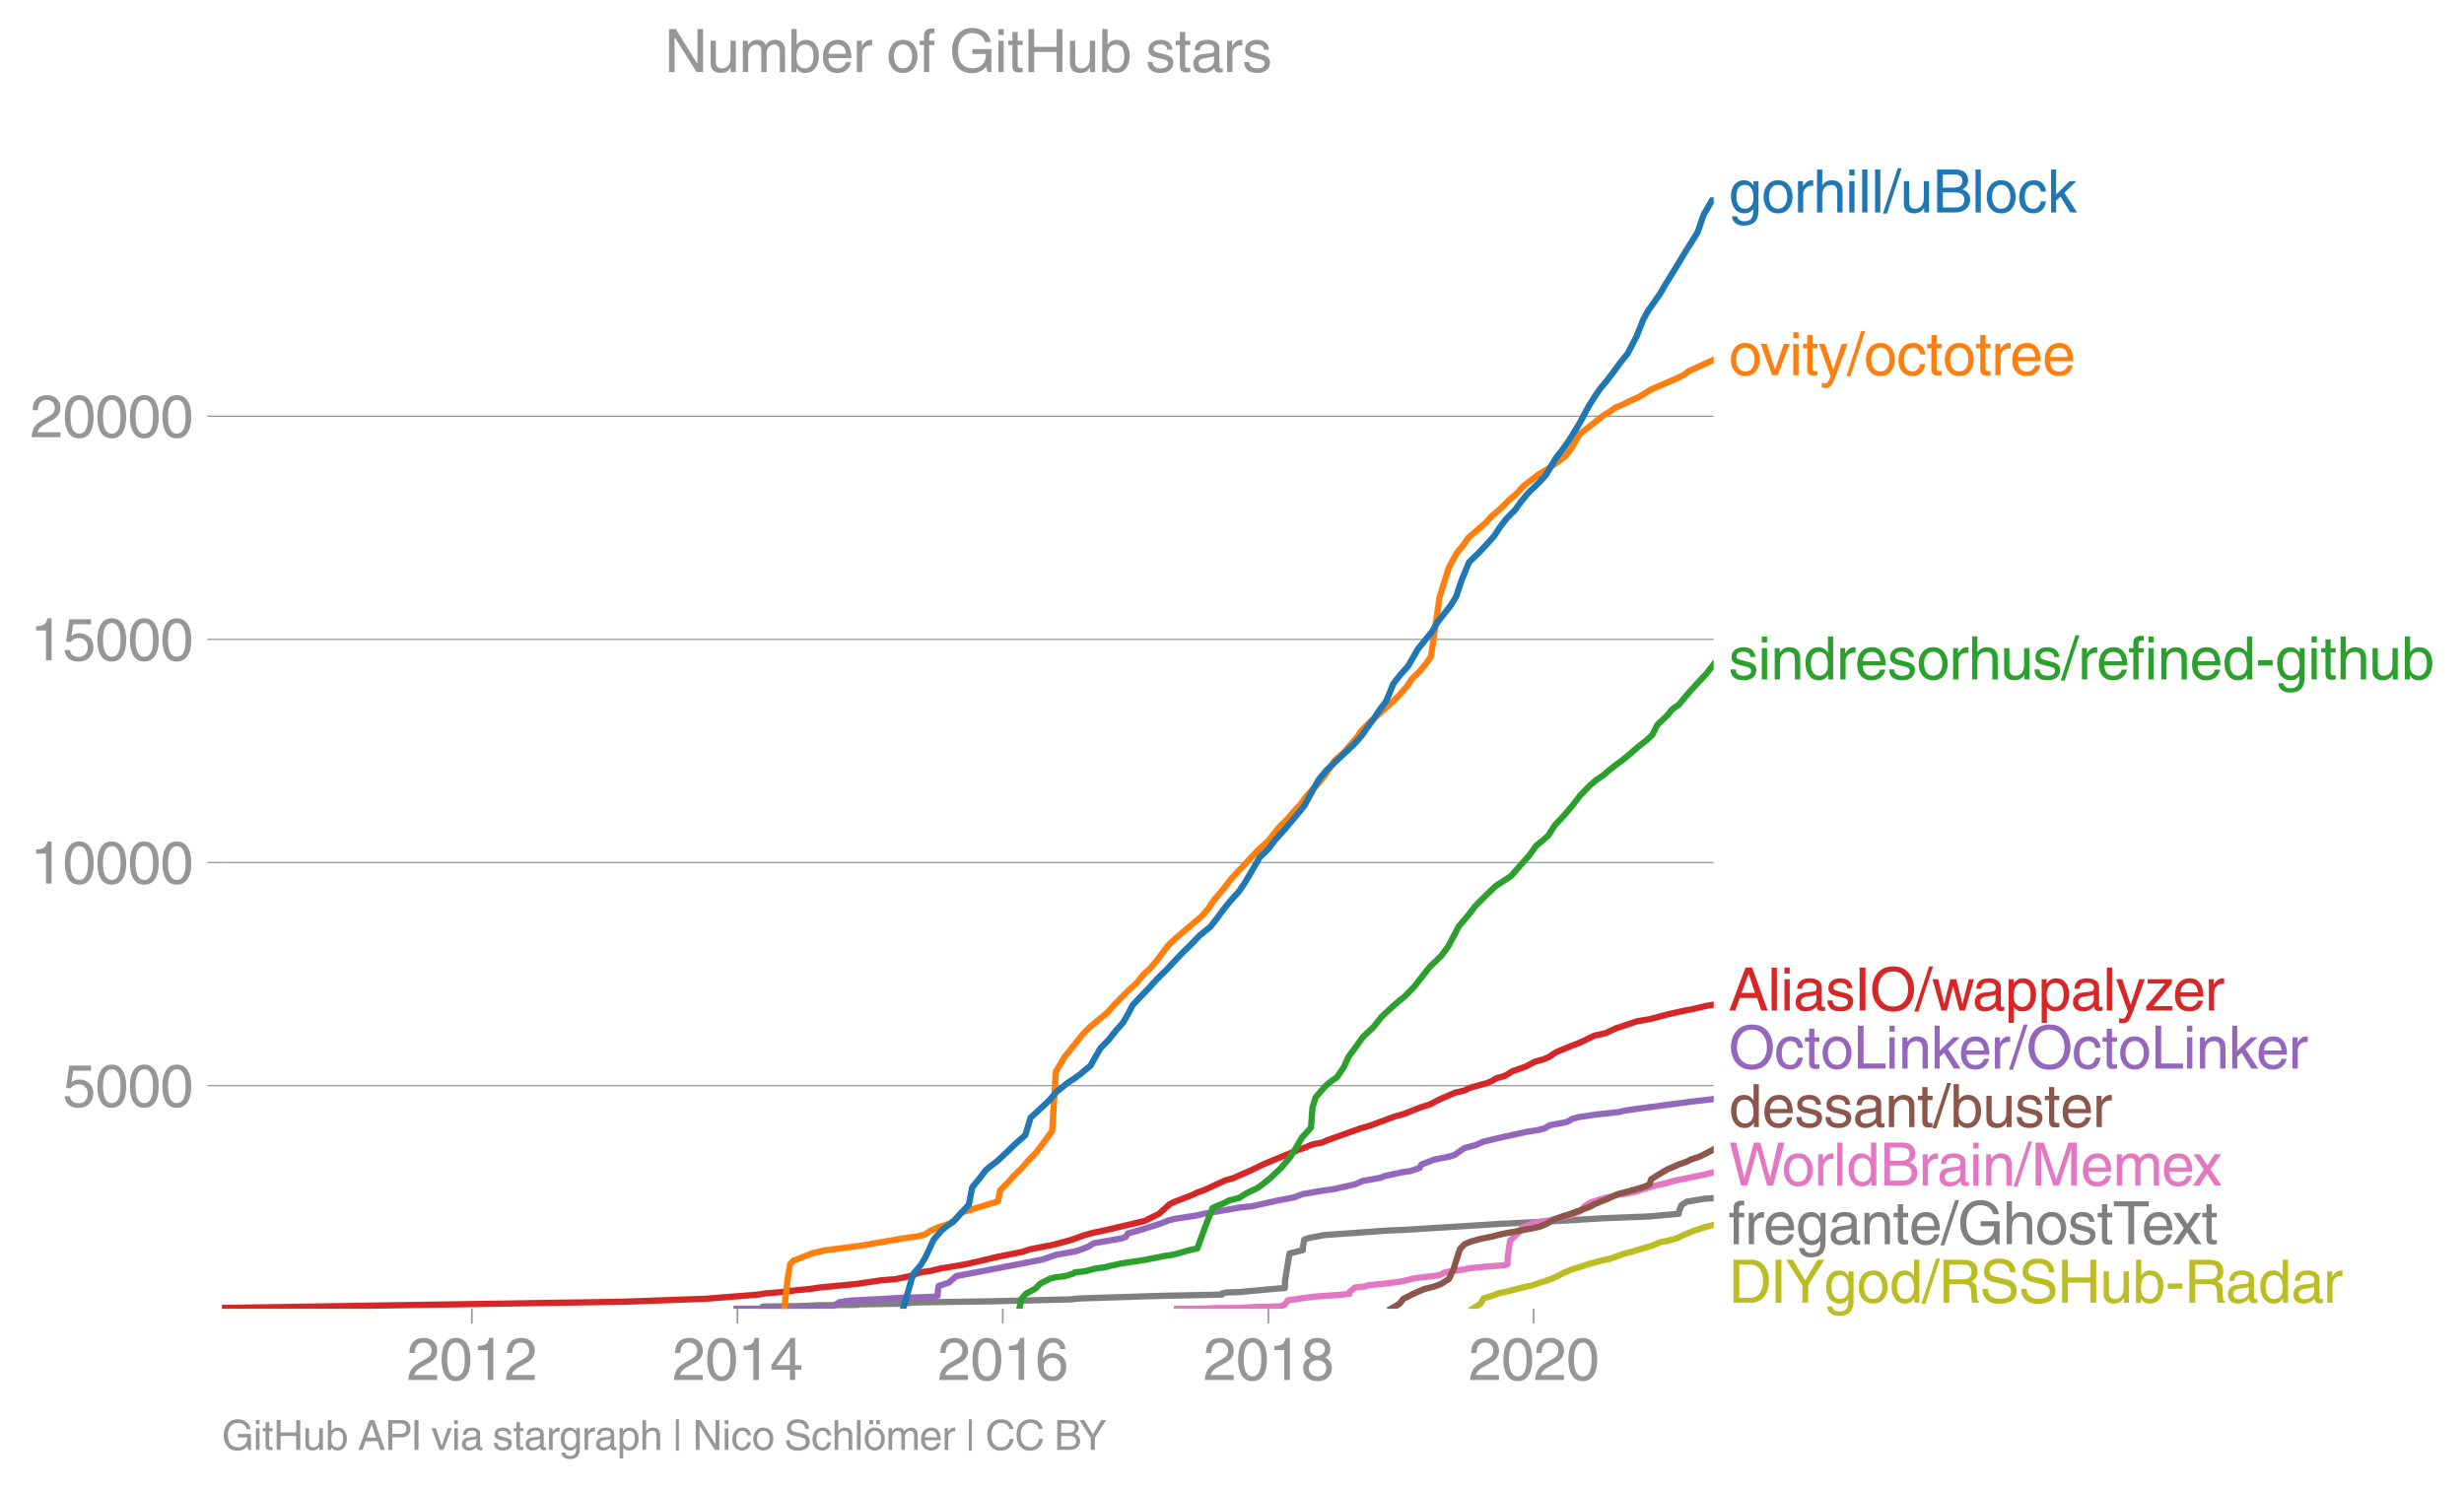 <svg height="475.309" viewBox="0 0 589.856 356.482" width="786.474" xmlns="http://www.w3.org/2000/svg" xmlns:xlink="http://www.w3.org/1999/xlink"><defs><style>*{stroke-linecap:butt;stroke-linejoin:round}</style></defs><g id="figure_1"><path d="M0 356.482h589.856V0H0z" style="fill:none" id="patch_1"/><g id="axes_1"><path d="M53.127 313.361h357.12V47.25H53.127z" style="fill:none" id="patch_2"/><path clip-path="url(#pdaf6fcb502)" d="m352.485 313.361 1.968-1.25.698-1.26 2.078-.62 1.714-.63 1.593-.31 1.231-.321 2.342-.63 1.492-.31 1.31-.31 1.763-.631 1.99-.63 1.574-.63 2.48-1.251 1.483-.63 2.09-.631 1.898-.62 2.269-.63 1.154-.31 1.64-.32 1.814-.631 1.615-.62 2.476-.63 2-.63 2.191-.631 1.481-.62.796-.31 1.816-.32 2.168-.63 1.237-.631 1.532-.63 1.56-.631 1.925-.63 2.373-.631" style="fill:none;stroke:#bcbd22;stroke-linecap:square;stroke-width:1.5" id="line2d_1"/><g id="matplotlib.axis_1"><g id="xtick_1"><g id="line2d_2"><defs><path d="M0 0v3.5" id="md9dac90db2" style="stroke:#969696;stroke-width:.4"/></defs><use style="fill:#969696;stroke:#969696;stroke-width:.4" x="112.958" xlink:href="#md9dac90db2" y="313.361"/></g><g style="fill:#969696" transform="matrix(.14 0 0 -.14 97.388 330.41)" id="text_1"><defs><path d="M281 2888q0 793 409 1202 410 410 1148 410 618 0 1012-375t394-969q0-462-227-780-226-317-667-557l-775-425q-684-375-775-863h2444V0H166q25 634 275 1056t781 728l806 469q322 185 469 383t147 545q0 344-241 578-240 235-650 235-453 0-678-299-225-298-231-807H281z" id="HelveticaWorld-Regular-32" transform="scale(.016)"/><path d="M2719 2188q0 903-239 1354-239 452-702 452-453 0-697-452-243-451-243-1354 0-875 240-1340 241-464 700-464 463 0 702 448 239 449 239 1356zm603 0q0-1107-400-1709-400-601-1144-601-772 0-1156 623-384 624-384 1687 0 1090 393 1701 394 611 1147 611 744 0 1144-608t400-1704z" id="HelveticaWorld-Regular-30" transform="scale(.016)"/><path d="M2297 0h-600v3194H647v447q550 18 818 176 269 158 391 683h441V0z" id="HelveticaWorld-Regular-31" transform="scale(.016)"/></defs><use xlink:href="#HelveticaWorld-Regular-32"/><use x="55.615" xlink:href="#HelveticaWorld-Regular-30"/><use x="111.23" xlink:href="#HelveticaWorld-Regular-31"/><use x="166.846" xlink:href="#HelveticaWorld-Regular-32"/></g></g><g id="xtick_2"><use style="fill:#969696;stroke:#969696;stroke-width:.4" x="176.546" xlink:href="#md9dac90db2" y="313.361" id="line2d_3"/><g style="fill:#969696" transform="matrix(.14 0 0 -.14 160.975 330.41)" id="text_2"><defs><path d="M678 1581h1447v2041h-12L678 1581zm2010-487V0h-563v1094H159v550l2063 2856h466V1581h659v-487h-659z" id="HelveticaWorld-Regular-34" transform="scale(.016)"/></defs><use xlink:href="#HelveticaWorld-Regular-32"/><use x="55.615" xlink:href="#HelveticaWorld-Regular-30"/><use x="111.23" xlink:href="#HelveticaWorld-Regular-31"/><use x="166.846" xlink:href="#HelveticaWorld-Regular-34"/></g></g><g id="xtick_3"><use style="fill:#969696;stroke:#969696;stroke-width:.4" x="240.047" xlink:href="#md9dac90db2" y="313.361" id="line2d_4"/><g style="fill:#969696" transform="matrix(.14 0 0 -.14 224.476 330.41)" id="text_3"><defs><path d="M903 1381q0-440 262-719 263-278 685-278 403 0 642 284 239 285 239 748 0 403-236 675t-670 272q-422 0-672-266t-250-716zm1766 1922q-63 344-255 517-192 174-520 174-519 0-791-507-272-506-278-1159l13-12q359 553 1068 553 566 0 988-375t422-1053q0-672-400-1118-400-445-1078-445-782 0-1188 556-406 557-406 1660 0 1062 415 1734 416 672 1247 672 538 0 910-321 372-320 403-876h-550z" id="HelveticaWorld-Regular-36" transform="scale(.016)"/></defs><use xlink:href="#HelveticaWorld-Regular-32"/><use x="55.615" xlink:href="#HelveticaWorld-Regular-30"/><use x="111.23" xlink:href="#HelveticaWorld-Regular-31"/><use x="166.846" xlink:href="#HelveticaWorld-Regular-36"/></g></g><g id="xtick_4"><use style="fill:#969696;stroke:#969696;stroke-width:.4" x="303.634" xlink:href="#md9dac90db2" y="313.361" id="line2d_5"/><g style="fill:#969696" transform="matrix(.14 0 0 -.14 288.064 330.41)" id="text_4"><defs><path d="M1766 2597q347 0 573 198 227 199 227 527 0 294-218 483-217 189-620 189-359 0-555-199-195-198-195-504 0-328 244-511t544-183zm6-484q-434 0-681-241t-247-591q0-403 250-650t712-247q410 0 655 247t245 657q0 350-245 587-245 238-689 238zm1378 1228q0-678-578-947 397-178 567-471 170-292 170-623 0-641-413-1032-412-390-1112-390-612 0-1076 336T244 1306q0 763 762 1082-609 243-609 875 0 531 361 884t1001 353q641 0 1016-333t375-826z" id="HelveticaWorld-Regular-38" transform="scale(.016)"/></defs><use xlink:href="#HelveticaWorld-Regular-32"/><use x="55.615" xlink:href="#HelveticaWorld-Regular-30"/><use x="111.23" xlink:href="#HelveticaWorld-Regular-31"/><use x="166.846" xlink:href="#HelveticaWorld-Regular-38"/></g></g><g id="xtick_5"><use style="fill:#969696;stroke:#969696;stroke-width:.4" x="367.135" xlink:href="#md9dac90db2" y="313.361" id="line2d_6"/><g style="fill:#969696" transform="matrix(.14 0 0 -.14 351.564 330.41)" id="text_5"><use xlink:href="#HelveticaWorld-Regular-32"/><use x="55.615" xlink:href="#HelveticaWorld-Regular-30"/><use x="111.23" xlink:href="#HelveticaWorld-Regular-32"/><use x="166.846" xlink:href="#HelveticaWorld-Regular-30"/></g></g></g><g id="matplotlib.axis_2"><g id="ytick_1"><path clip-path="url(#pdaf6fcb502)" d="M53.127 259.944h357.12" style="fill:none;stroke:#969696;stroke-linecap:square;stroke-width:.3" id="line2d_7"/><g id="line2d_8"><defs><path d="M0 0h-3.5" id="m0fc0f0a4f9" style="stroke:#969696;stroke-width:.3"/></defs><use style="fill:#969696;stroke:#969696;stroke-width:.3" x="53.127" xlink:href="#m0fc0f0a4f9" y="259.944"/></g><g style="fill:#969696" transform="matrix(.14 0 0 -.14 14.985 264.97)" id="text_6"><defs><path d="M941 2619q372 281 872 281 606 0 1042-403t436-1038q0-690-421-1139-420-448-1179-448-660 0-1041 323-381 324-444 918h582q43-363 284-555t669-192q415 0 681 287 266 288 266 735 0 456-279 731-278 275-718 275-500 0-835-428l-484 25 337 2406h2332v-544H1131L941 2619z" id="HelveticaWorld-Regular-35" transform="scale(.016)"/></defs><use xlink:href="#HelveticaWorld-Regular-35"/><use x="55.615" xlink:href="#HelveticaWorld-Regular-30"/><use x="111.23" xlink:href="#HelveticaWorld-Regular-30"/><use x="166.846" xlink:href="#HelveticaWorld-Regular-30"/></g></g><g id="ytick_2"><path clip-path="url(#pdaf6fcb502)" d="M53.127 206.517h357.12" style="fill:none;stroke:#969696;stroke-linecap:square;stroke-width:.3" id="line2d_9"/><use style="fill:#969696;stroke:#969696;stroke-width:.3" x="53.127" xlink:href="#m0fc0f0a4f9" y="206.517" id="line2d_10"/><g style="fill:#969696" transform="matrix(.14 0 0 -.14 7.2 211.542)" id="text_7"><use xlink:href="#HelveticaWorld-Regular-31"/><use x="55.615" xlink:href="#HelveticaWorld-Regular-30"/><use x="111.23" xlink:href="#HelveticaWorld-Regular-30"/><use x="166.846" xlink:href="#HelveticaWorld-Regular-30"/><use x="222.461" xlink:href="#HelveticaWorld-Regular-30"/></g></g><g id="ytick_3"><path clip-path="url(#pdaf6fcb502)" d="M53.127 153.09h357.12" style="fill:none;stroke:#969696;stroke-linecap:square;stroke-width:.3" id="line2d_11"/><use style="fill:#969696;stroke:#969696;stroke-width:.3" x="53.127" xlink:href="#m0fc0f0a4f9" y="153.089" id="line2d_12"/><g style="fill:#969696" transform="matrix(.14 0 0 -.14 7.2 158.114)" id="text_8"><use xlink:href="#HelveticaWorld-Regular-31"/><use x="55.615" xlink:href="#HelveticaWorld-Regular-35"/><use x="111.23" xlink:href="#HelveticaWorld-Regular-30"/><use x="166.846" xlink:href="#HelveticaWorld-Regular-30"/><use x="222.461" xlink:href="#HelveticaWorld-Regular-30"/></g></g><g id="ytick_4"><path clip-path="url(#pdaf6fcb502)" d="M53.127 99.662h357.12" style="fill:none;stroke:#969696;stroke-linecap:square;stroke-width:.3" id="line2d_13"/><use style="fill:#969696;stroke:#969696;stroke-width:.3" x="53.127" xlink:href="#m0fc0f0a4f9" y="99.662" id="line2d_14"/><g style="fill:#969696" transform="matrix(.14 0 0 -.14 7.2 104.687)" id="text_9"><use xlink:href="#HelveticaWorld-Regular-32"/><use x="55.615" xlink:href="#HelveticaWorld-Regular-30"/><use x="111.23" xlink:href="#HelveticaWorld-Regular-30"/><use x="166.846" xlink:href="#HelveticaWorld-Regular-30"/><use x="222.461" xlink:href="#HelveticaWorld-Regular-30"/></g></g></g><path clip-path="url(#pdaf6fcb502)" d="m182.206 313.361.372-.502.39-.053 7.054-.075 3.426-.086 2.19-.128 9.59-.075.621-.15 5.597-.085 4.825-.074 1.637-.203 1.931-.107 17.763-.257 18.682-.46 1.933-.213 15.969-.513 4.22-.128 14.118-.289.107-.31 1.039-.203 3.486-.106.681-.107 8.09-.727 1.658-.107.025-1.656 1.08-6.625 3.196-.823.035-.823.297-1.656 1.032-.406 3.957-.726 7.59-.524 5.45-.406 2.283-.15 4.013-.16 23.04-1.443 6.609-.32 9.67-.513 7.674-.47 11.394-.46 6.944-.63.008-.417.647-1.656 1.28-.823 4.41-.726 1.967-.107h0" style="fill:none;stroke:#7f7f7f;stroke-linecap:square;stroke-width:1.5" id="line2d_15"/><path clip-path="url(#pdaf6fcb502)" d="m281.782 313.361 2.765-.01.356-.011 3.191-.01.52-.022 1.862-.064.003-.032.08-.01.003-.012 4.222-.01 1.774-.032.869-.032 2.155-.129 1.542-.064 1.778-.032 1.208-.032 1.576-.064 1.198-.064.066-.128.626-.257.714-1.026 2.07-.245 1.347-.257 1.961-.256 1.222-.128 1.727-.129 2.094-.128 1.513-.128 1.593-.128 1.256-.129.04-.512 1.245-1.016 2.565-.256.491-.257 2.502-.256 2.549-.256 1.738-.246 1.72-.257 1.926-.513 1.366-.256 2.285-.256 2.207-.257 1.203-.256.853-.503 1.192-.256 1.838-.256 1.822-.257 1.147-.256 2.47-.257 1.195-.128 1.96-.128 1.274-.118 1.614-.128.616-.257.008-.512.014-1.026.589-4.093 2.192-2.04.618-1.016 2.6-1.026 2.345-.502 1.76-.256 1.034-.257 1.981-.513 2.24-.513 2.253-1.025.744-1.026 1.69-1.015 1.644-.513 1.659-.513 2.214-.502 1.078-.257 1.868-.256 2.327-.513 1.5-.513 1.672-.502 1.948-.513 2.135-.513 1.774-.513 2.51-.513 2.483-.513 2.522-.513 1.894-.513" style="fill:none;stroke:#e377c2;stroke-linecap:square;stroke-width:1.5" id="line2d_16"/><g style="fill:#1f77b4" transform="matrix(.14 0 0 -.14 413.818 50.866)" id="text_10"><defs><path d="M831 1684q0-615 244-954t659-339q404 0 660 293 256 294 256 832 0 706-224 1064-223 358-679 358-459 0-688-305-228-305-228-949zM3188 191q0-807-388-1203-387-397-1169-397-562 0-895 259T353-409h563q43-244 226-388t530-144q472 0 712 254 241 253 241 821v238h-12Q2297-97 1722-97q-716 0-1094 528T250 1772q0 744 381 1208 382 464 1013 464 634 0 1000-569h12v472h532V191z" id="HelveticaWorld-Regular-67" transform="scale(.016)"/><path d="M813 1678q0-559 253-920t718-361q482 0 732 378t250 903q0 531-250 901-250 371-732 371-446 0-709-349-262-348-262-923zm-575 0q0 747 415 1256 416 510 1131 510 732 0 1144-516 413-515 413-1250 0-737-410-1256Q2522-97 1784-97q-709 0-1128 503-418 503-418 1272z" id="HelveticaWorld-Regular-6f" transform="scale(.016)"/><path d="M984 0H422v3347h531v-556h13q365 653 940 653 91 0 147-19v-584h-209q-378 0-619-257-241-256-241-637V0z" id="HelveticaWorld-Regular-72" transform="scale(.016)"/><path d="M3150 0h-566v2188q0 403-156 576-156 174-509 174-435 0-685-282-250-281-250-831V0H422v4594h562V2900h13q384 544 981 544 550 0 861-288 311-287 311-878V0z" id="HelveticaWorld-Regular-68" transform="scale(.016)"/><path d="M422 3956v638h562v-638H422zM984 0H422v3347h562V0z" id="HelveticaWorld-Regular-69" transform="scale(.016)"/><path d="M984 0H422v4594h562V0z" id="HelveticaWorld-Regular-6c" transform="scale(.016)"/><path d="M319-122h-428l1575 4838h422L319-122z" id="HelveticaWorld-Regular-2f" transform="scale(.016)"/><path d="M391 3347h562V1125q0-369 167-552 168-182 480-182 434 0 678 307 244 308 244 805v1844h562V0h-531v488l-12 12Q2222-97 1478-97q-481 0-784 262-303 263-303 776v2406z" id="HelveticaWorld-Regular-75" transform="scale(.016)"/><path d="M519 4594h2015q594 0 947-322t353-834q0-310-155-565-154-254-460-395 428-162 629-431 202-269 202-691 0-593-428-975Q3194 0 2491 0H519v4594zm612-4063h1325q488 0 731 226 244 227 244 612 0 390-272 582-271 193-803 193H1131V531zm0 2119h1128q494 0 724 179 230 180 230 562 0 328-218 500-217 172-729 172H1131V2650z" id="HelveticaWorld-Regular-42" transform="scale(.016)"/><path d="M2534 2222q-121 716-793 716-416 0-669-333t-253-927q0-647 234-967 235-320 681-320 300 0 519 220t281 573h544q-84-621-439-951T1722-97q-659 0-1081 451-422 452-422 1227 0 850 422 1356 422 507 1184 507 556 0 886-333t367-889h-544z" id="HelveticaWorld-Regular-63" transform="scale(.016)"/><path d="M3200 0h-722L1434 1691l-468-422V0H422v4594h544V1931l1440 1416h716L1844 2100 3200 0z" id="HelveticaWorld-Regular-6b" transform="scale(.016)"/></defs><use xlink:href="#HelveticaWorld-Regular-67"/><use x="55.908" xlink:href="#HelveticaWorld-Regular-6f"/><use x="111.816" xlink:href="#HelveticaWorld-Regular-72"/><use x="144.385" xlink:href="#HelveticaWorld-Regular-68"/><use x="199.561" xlink:href="#HelveticaWorld-Regular-69"/><use x="221.582" xlink:href="#HelveticaWorld-Regular-6c"/><use x="243.604" xlink:href="#HelveticaWorld-Regular-6c"/><use x="265.625" xlink:href="#HelveticaWorld-Regular-2f"/><use x="293.408" xlink:href="#HelveticaWorld-Regular-75"/><use x="348.193" xlink:href="#HelveticaWorld-Regular-42"/><use x="415.381" xlink:href="#HelveticaWorld-Regular-6c"/><use x="437.402" xlink:href="#HelveticaWorld-Regular-6f"/><use x="493.311" xlink:href="#HelveticaWorld-Regular-63"/><use x="544.58" xlink:href="#HelveticaWorld-Regular-6b"/></g><g style="fill:#ff7f0e" transform="matrix(.14 0 0 -.14 413.818 89.827)" id="text_11"><defs><path d="M2522 3347h616L1863 0h-604L38 3347h653l872-2725h12l947 2725z" id="HelveticaWorld-Regular-76" transform="scale(.016)"/><path d="M1100 2881V703q0-128 70-195 71-67 252-67h216V0q-307-44-422-44-353 0-516 169-162 169-162 547v2209H84v466h454v934h562v-934h538v-466h-538z" id="HelveticaWorld-Regular-74" transform="scale(.016)"/><path d="M2497 3347h612L1913 63q-32-88-63-166-272-725-469-995-197-271-637-271-231 0-378 50v513q159-57 350-57 206 0 301 130 96 130 283 636L56 3347h635l897-2725h12l897 2725z" id="HelveticaWorld-Regular-79" transform="scale(.016)"/><path d="M2719 1941q-44 543-288 770-243 227-647 227-409 0-661-288-251-287-267-709h1863zm537-891q-93-519-509-859-366-288-963-294-703 6-1116 461-412 455-412 1223 0 882 425 1372 425 491 1182 491 678 0 1059-507 381-506 381-1446H856q0-525 244-813 244-287 731-287 344 0 591 207 247 208 272 452h562z" id="HelveticaWorld-Regular-65" transform="scale(.016)"/></defs><use xlink:href="#HelveticaWorld-Regular-6f"/><use x="54.158" xlink:href="#HelveticaWorld-Regular-76"/><use x="103.768" xlink:href="#HelveticaWorld-Regular-69"/><use x="125.789" xlink:href="#HelveticaWorld-Regular-74"/><use x="153.475" xlink:href="#HelveticaWorld-Regular-79"/><use x="203.084" xlink:href="#HelveticaWorld-Regular-2f"/><use x="230.867" xlink:href="#HelveticaWorld-Regular-6f"/><use x="286.775" xlink:href="#HelveticaWorld-Regular-63"/><use x="338.045" xlink:href="#HelveticaWorld-Regular-74"/><use x="365.73" xlink:href="#HelveticaWorld-Regular-6f"/><use x="421.639" xlink:href="#HelveticaWorld-Regular-74"/><use x="449.324" xlink:href="#HelveticaWorld-Regular-72"/><use x="480.893" xlink:href="#HelveticaWorld-Regular-65"/><use x="536.313" xlink:href="#HelveticaWorld-Regular-65"/></g><g style="fill:#2ca02c" transform="matrix(.14 0 0 -.14 413.818 162.669)" id="text_12"><defs><path d="M2309 2394q-12 300-214 431-201 131-579 131-275 0-471-122-195-121-195-350 0-181 115-267 116-86 501-183l556-140q506-128 723-327 218-198 218-554 0-494-361-802T1638-97Q934-97 573 195q-360 293-367 880h544q13-347 230-516 217-168 651-168 353 0 561 140 208 141 208 391 0 178-135 284-134 107-531 197l-653 160q-397 100-586 298t-189 514q0 494 353 781 354 288 922 288 607 0 930-296 323-295 342-754h-544z" id="HelveticaWorld-Regular-73" transform="scale(.016)"/><path d="M3150 0h-566v2059q0 475-166 677-165 202-549 202-378 0-632-288-253-287-253-825V0H422v3347h531v-472h13q397 569 1012 569 569 0 870-302 302-301 302-864V0z" id="HelveticaWorld-Regular-6e" transform="scale(.016)"/><path d="M838 1684q0-621 246-957 247-336 657-336 390 0 652 287 263 288 263 838 0 706-224 1064-223 358-679 358-434 0-675-285-240-284-240-969zM3225 0h-531v459h-13Q2363-97 1716-97q-697 0-1079 531-381 532-381 1338 0 744 378 1208 379 464 1016 464 628 0 1000-569l13 38v1681h562V0z" id="HelveticaWorld-Regular-64" transform="scale(.016)"/><path d="M1100 2881V0H538v2881H78v466h460v575q0 378 229 557 230 180 642 180 141 0 254-12v-506q-100 12-229 12-187 0-261-92-73-92-73-298v-416h563v-466h-563z" id="HelveticaWorld-Regular-66" transform="scale(.016)"/><path d="M1850 1484H281v575h1569v-575z" id="HelveticaWorld-Regular-2d" transform="scale(.016)"/><path d="M2778 1684q0 672-238 963-237 291-677 291-447-7-676-349-228-342-228-989 0-659 275-934t641-275q416 0 659 342 244 342 244 951zM422 0v4594h562V2925h13q359 519 969 519 625 0 1009-464t384-1208q0-838-388-1354Q2584-97 1888-97q-613 0-922 513h-13V0H422z" id="HelveticaWorld-Regular-62" transform="scale(.016)"/></defs><use xlink:href="#HelveticaWorld-Regular-73"/><use x="50" xlink:href="#HelveticaWorld-Regular-69"/><use x="72.021" xlink:href="#HelveticaWorld-Regular-6e"/><use x="127.197" xlink:href="#HelveticaWorld-Regular-64"/><use x="184.18" xlink:href="#HelveticaWorld-Regular-72"/><use x="215.748" xlink:href="#HelveticaWorld-Regular-65"/><use x="271.168" xlink:href="#HelveticaWorld-Regular-73"/><use x="321.168" xlink:href="#HelveticaWorld-Regular-6f"/><use x="377.076" xlink:href="#HelveticaWorld-Regular-72"/><use x="409.645" xlink:href="#HelveticaWorld-Regular-68"/><use x="464.82" xlink:href="#HelveticaWorld-Regular-75"/><use x="519.605" xlink:href="#HelveticaWorld-Regular-73"/><use x="569.605" xlink:href="#HelveticaWorld-Regular-2f"/><use x="597.389" xlink:href="#HelveticaWorld-Regular-72"/><use x="628.957" xlink:href="#HelveticaWorld-Regular-65"/><use x="683.377" xlink:href="#HelveticaWorld-Regular-66"/><use x="711.063" xlink:href="#HelveticaWorld-Regular-69"/><use x="733.084" xlink:href="#HelveticaWorld-Regular-6e"/><use x="788.26" xlink:href="#HelveticaWorld-Regular-65"/><use x="843.68" xlink:href="#HelveticaWorld-Regular-64"/><use x="900.662" xlink:href="#HelveticaWorld-Regular-2d"/><use x="933.963" xlink:href="#HelveticaWorld-Regular-67"/><use x="989.871" xlink:href="#HelveticaWorld-Regular-69"/><use x="1011.893" xlink:href="#HelveticaWorld-Regular-74"/><use x="1039.578" xlink:href="#HelveticaWorld-Regular-68"/><use x="1094.754" xlink:href="#HelveticaWorld-Regular-75"/><use x="1149.539" xlink:href="#HelveticaWorld-Regular-62"/></g><g style="fill:#d62728" transform="matrix(.14 0 0 -.14 413.818 241.944)" id="text_13"><defs><path d="m2816 1888-678 2021h-13l-737-2021h1428zm-1619-550L716 0H78l1728 4594h703L4172 0h-678l-453 1338H1197z" id="HelveticaWorld-Regular-41" transform="scale(.016)"/><path d="M2456 1709q-62-65-245-106-183-40-683-106-369-44-542-182-173-137-173-362 0-275 146-428 147-153 469-153 403 0 715 229 313 230 313 558v550zM397 2328q19 566 367 841 349 275 1014 275 531 0 890-241 360-240 360-694V581q0-197 178-197 72 0 185 25V0q-153-63-319-63-288 0-429 123-140 124-146 387Q2016-97 1288-97q-475 0-763 269-287 269-287 700 0 441 250 712 250 272 728 329l993 121q269 41 269 397 0 263-195 403-195 141-592 141-353 0-543-156-189-156-226-491H397z" id="HelveticaWorld-Regular-61" transform="scale(.016)"/><path d="M1141 0H519v4594h622V0z" id="HelveticaWorld-Regular-49" transform="scale(.016)"/><path d="M4091 2297q0 806-427 1337-426 532-1173 532-738 0-1169-532-431-531-431-1337 0-831 437-1350 438-519 1163-519 709 0 1154 506 446 507 446 1363zm637 0q0-1028-594-1724-593-695-1643-695-1057 0-1649 695-592 696-592 1724 0 1031 592 1725t1649 694q1081 0 1659-707 578-706 578-1712z" id="HelveticaWorld-Regular-4f" transform="scale(.016)"/><path d="M1638 0h-575L97 3347h606l641-2631h12l647 2631h635l653-2631h12l678 2631h557L3572 0h-591l-678 2591h-12L1638 0z" id="HelveticaWorld-Regular-77" transform="scale(.016)"/><path d="M959 1516q0-538 262-832 263-293 654-293 428 0 665 348 238 349 238 945 0 654-228 954t-687 300q-447 0-676-352-228-352-228-1070zM422 3347h531v-472h13q359 569 1000 569 647 0 1020-471 373-470 373-1201 0-819-381-1344T1888-97q-582 0-891 450h-13v-1678H422v4672z" id="HelveticaWorld-Regular-70" transform="scale(.016)"/><path d="M903 469h2060V0H153v441l2025 2440H316v466h2584v-459L903 469z" id="HelveticaWorld-Regular-7a" transform="scale(.016)"/></defs><use xlink:href="#HelveticaWorld-Regular-41"/><use x="66.699" xlink:href="#HelveticaWorld-Regular-6c"/><use x="88.721" xlink:href="#HelveticaWorld-Regular-69"/><use x="110.742" xlink:href="#HelveticaWorld-Regular-61"/><use x="165.674" xlink:href="#HelveticaWorld-Regular-73"/><use x="215.674" xlink:href="#HelveticaWorld-Regular-49"/><use x="241.455" xlink:href="#HelveticaWorld-Regular-4f"/><use x="319.238" xlink:href="#HelveticaWorld-Regular-2f"/><use x="347.021" xlink:href="#HelveticaWorld-Regular-77"/><use x="417.059" xlink:href="#HelveticaWorld-Regular-61"/><use x="471.99" xlink:href="#HelveticaWorld-Regular-70"/><use x="528.484" xlink:href="#HelveticaWorld-Regular-70"/><use x="584.979" xlink:href="#HelveticaWorld-Regular-61"/><use x="639.91" xlink:href="#HelveticaWorld-Regular-6c"/><use x="661.932" xlink:href="#HelveticaWorld-Regular-79"/><use x="711.541" xlink:href="#HelveticaWorld-Regular-7a"/><use x="759.01" xlink:href="#HelveticaWorld-Regular-65"/><use x="814.43" xlink:href="#HelveticaWorld-Regular-72"/></g><g style="fill:#9467bd" transform="matrix(.14 0 0 -.14 413.818 255.859)" id="text_14"><defs><path d="M1131 550h2338V0H519v4594h612V550z" id="HelveticaWorld-Regular-4c" transform="scale(.016)"/></defs><use xlink:href="#HelveticaWorld-Regular-4f"/><use x="77.783" xlink:href="#HelveticaWorld-Regular-63"/><use x="129.053" xlink:href="#HelveticaWorld-Regular-74"/><use x="156.738" xlink:href="#HelveticaWorld-Regular-6f"/><use x="212.646" xlink:href="#HelveticaWorld-Regular-4c"/><use x="268.262" xlink:href="#HelveticaWorld-Regular-69"/><use x="290.283" xlink:href="#HelveticaWorld-Regular-6e"/><use x="345.459" xlink:href="#HelveticaWorld-Regular-6b"/><use x="393.084" xlink:href="#HelveticaWorld-Regular-65"/><use x="448.504" xlink:href="#HelveticaWorld-Regular-72"/><use x="481.072" xlink:href="#HelveticaWorld-Regular-2f"/><use x="508.855" xlink:href="#HelveticaWorld-Regular-4f"/><use x="586.639" xlink:href="#HelveticaWorld-Regular-63"/><use x="637.908" xlink:href="#HelveticaWorld-Regular-74"/><use x="665.594" xlink:href="#HelveticaWorld-Regular-6f"/><use x="721.502" xlink:href="#HelveticaWorld-Regular-4c"/><use x="777.117" xlink:href="#HelveticaWorld-Regular-69"/><use x="799.139" xlink:href="#HelveticaWorld-Regular-6e"/><use x="854.314" xlink:href="#HelveticaWorld-Regular-6b"/><use x="901.939" xlink:href="#HelveticaWorld-Regular-65"/><use x="957.359" xlink:href="#HelveticaWorld-Regular-72"/></g><g style="fill:#8c564b" transform="matrix(.14 0 0 -.14 413.818 269.859)" id="text_15"><use xlink:href="#HelveticaWorld-Regular-64"/><use x="56.982" xlink:href="#HelveticaWorld-Regular-65"/><use x="112.402" xlink:href="#HelveticaWorld-Regular-73"/><use x="162.402" xlink:href="#HelveticaWorld-Regular-73"/><use x="212.402" xlink:href="#HelveticaWorld-Regular-61"/><use x="267.334" xlink:href="#HelveticaWorld-Regular-6e"/><use x="322.51" xlink:href="#HelveticaWorld-Regular-74"/><use x="350.195" xlink:href="#HelveticaWorld-Regular-2f"/><use x="377.979" xlink:href="#HelveticaWorld-Regular-62"/><use x="434.473" xlink:href="#HelveticaWorld-Regular-75"/><use x="489.258" xlink:href="#HelveticaWorld-Regular-73"/><use x="539.258" xlink:href="#HelveticaWorld-Regular-74"/><use x="566.943" xlink:href="#HelveticaWorld-Regular-65"/><use x="622.363" xlink:href="#HelveticaWorld-Regular-72"/></g><g style="fill:#e377c2" transform="matrix(.14 0 0 -.14 413.818 283.859)" id="text_16"><defs><path d="M1991 0h-660L134 4594h672l857-3738h15l1028 3738h678L4416 856h12l860 3738h690L4763 0h-647L3066 3809h-13L1991 0z" id="HelveticaWorld-Regular-57" transform="scale(.016)"/><path d="M4319 0v2713q0 53 6 520t6 626h-18L3028 0h-615L1125 3853h-19q0-231 6-659 7-428 7-481V0H519v4594h887L2713 709h18l1300 3885h891V0h-603z" id="HelveticaWorld-Regular-4d" transform="scale(.016)"/><path d="M422 3347h531v-472h13q378 569 1012 569 628 0 891-544 240 294 465 419t557 125q434 0 735-285 302-284 302-843V0h-562v2163q0 390-147 582-147 193-475 193-331 0-560-269-228-269-228-628V0h-562v2316q0 290-135 456-134 166-390 166-403 0-644-300t-241-813V0H422v3347z" id="HelveticaWorld-Regular-6d" transform="scale(.016)"/><path d="M3138 0h-725l-825 1259L781 0H72l1169 1722L128 3347h716l775-1178 781 1178h684L1959 1722 3138 0z" id="HelveticaWorld-Regular-78" transform="scale(.016)"/></defs><use xlink:href="#HelveticaWorld-Regular-57"/><use x="90.438" xlink:href="#HelveticaWorld-Regular-6f"/><use x="146.346" xlink:href="#HelveticaWorld-Regular-72"/><use x="178.914" xlink:href="#HelveticaWorld-Regular-6c"/><use x="200.936" xlink:href="#HelveticaWorld-Regular-64"/><use x="257.918" xlink:href="#HelveticaWorld-Regular-42"/><use x="325.105" xlink:href="#HelveticaWorld-Regular-72"/><use x="356.674" xlink:href="#HelveticaWorld-Regular-61"/><use x="411.605" xlink:href="#HelveticaWorld-Regular-69"/><use x="433.627" xlink:href="#HelveticaWorld-Regular-6e"/><use x="488.803" xlink:href="#HelveticaWorld-Regular-2f"/><use x="516.586" xlink:href="#HelveticaWorld-Regular-4d"/><use x="601.596" xlink:href="#HelveticaWorld-Regular-65"/><use x="657.016" xlink:href="#HelveticaWorld-Regular-6d"/><use x="740.023" xlink:href="#HelveticaWorld-Regular-65"/><use x="792.568" xlink:href="#HelveticaWorld-Regular-78"/></g><g style="fill:#7f7f7f" transform="matrix(.14 0 0 -.14 413.818 297.9)" id="text_17"><defs><path d="M2463 2456h2018V0h-403l-150 594q-294-375-691-546-396-170-824-170-691 0-1155 301-464 302-721 833-256 532-256 1326 0 990 589 1684t1586 694q744 0 1300-416 557-416 647-1100h-600q-109 453-462 709-353 257-916 257-678 0-1091-511-412-511-412-1352 0-978 409-1436 410-458 1119-458 463 0 783 183t492 497q172 314 172 836H2463v531z" id="HelveticaWorld-Regular-47" transform="scale(.016)"/><path d="M1625 4044H78v550h3731v-550H2247V0h-622v4044z" id="HelveticaWorld-Regular-54" transform="scale(.016)"/></defs><use xlink:href="#HelveticaWorld-Regular-66"/><use x="27.686" xlink:href="#HelveticaWorld-Regular-72"/><use x="59.254" xlink:href="#HelveticaWorld-Regular-65"/><use x="114.674" xlink:href="#HelveticaWorld-Regular-67"/><use x="170.582" xlink:href="#HelveticaWorld-Regular-61"/><use x="225.514" xlink:href="#HelveticaWorld-Regular-6e"/><use x="280.689" xlink:href="#HelveticaWorld-Regular-74"/><use x="308.375" xlink:href="#HelveticaWorld-Regular-65"/><use x="363.795" xlink:href="#HelveticaWorld-Regular-2f"/><use x="391.578" xlink:href="#HelveticaWorld-Regular-47"/><use x="468.678" xlink:href="#HelveticaWorld-Regular-68"/><use x="523.854" xlink:href="#HelveticaWorld-Regular-6f"/><use x="579.762" xlink:href="#HelveticaWorld-Regular-73"/><use x="629.762" xlink:href="#HelveticaWorld-Regular-74"/><use x="657.447" xlink:href="#HelveticaWorld-Regular-54"/><use x="705.939" xlink:href="#HelveticaWorld-Regular-65"/><use x="758.484" xlink:href="#HelveticaWorld-Regular-78"/><use x="808.484" xlink:href="#HelveticaWorld-Regular-74"/></g><g style="fill:#bcbd22" transform="matrix(.14 0 0 -.14 413.818 311.9)" id="text_18"><defs><path d="M1141 531h1203q625 0 978 480t353 1311q0 822-356 1278t-1028 463H1141V531zM519 4594h1862q903 0 1414-621 511-620 511-1610 0-1063-511-1713T2356 0H519v4594z" id="HelveticaWorld-Regular-44" transform="scale(.016)"/><path d="M2388 0h-622v1850L31 4594h725l1319-2206 1316 2206h731L2388 1850V0z" id="HelveticaWorld-Regular-59" transform="scale(.016)"/><path d="M1141 2503h1437q500 0 717 205 218 205 218 589 0 350-188 558-187 208-644 208H1141V2503zm0-2503H519v4594h2125q740 0 1121-316 382-315 382-919 0-396-153-662t-481-438q281-103 406-289t144-576l40-856q6-213 67-299t171-136V0h-769q-59 172-84 522t-25 631q0 141-25 288t-110 265q-84 119-247 192-162 74-437 74H1141V0z" id="HelveticaWorld-Regular-52" transform="scale(.016)"/><path d="M3225 3250q-19 438-327 686-307 248-810 248-507 0-779-208-271-207-271-598 0-209 118-359 119-150 425-222l1313-300q531-116 787-440 257-323 257-788 0-681-500-1036T2138-122q-610 0-962 156-351 157-623 497-272 341-272 953h582q0-512 340-794 341-281 928-281 569 0 886 202t317 573q0 338-189 505t-739 295l-990 232q-494 112-738 392t-244 689q0 619 417 1019 418 400 1165 400 843 0 1301-352 458-351 492-1114h-584z" id="HelveticaWorld-Regular-53" transform="scale(.016)"/><path d="M4153 0h-622v2144H1131V0H519v4594h612V2694h2400v1900h622V0z" id="HelveticaWorld-Regular-48" transform="scale(.016)"/></defs><use xlink:href="#HelveticaWorld-Regular-44"/><use x="72.021" xlink:href="#HelveticaWorld-Regular-49"/><use x="97.803" xlink:href="#HelveticaWorld-Regular-59"/><use x="162.598" xlink:href="#HelveticaWorld-Regular-67"/><use x="218.506" xlink:href="#HelveticaWorld-Regular-6f"/><use x="274.414" xlink:href="#HelveticaWorld-Regular-64"/><use x="331.396" xlink:href="#HelveticaWorld-Regular-2f"/><use x="359.18" xlink:href="#HelveticaWorld-Regular-52"/><use x="429.566" xlink:href="#HelveticaWorld-Regular-53"/><use x="495.777" xlink:href="#HelveticaWorld-Regular-53"/><use x="561.988" xlink:href="#HelveticaWorld-Regular-48"/><use x="634.986" xlink:href="#HelveticaWorld-Regular-75"/><use x="689.771" xlink:href="#HelveticaWorld-Regular-62"/><use x="746.266" xlink:href="#HelveticaWorld-Regular-2d"/><use x="779.566" xlink:href="#HelveticaWorld-Regular-52"/><use x="849.953" xlink:href="#HelveticaWorld-Regular-61"/><use x="904.885" xlink:href="#HelveticaWorld-Regular-64"/><use x="961.867" xlink:href="#HelveticaWorld-Regular-61"/><use x="1016.799" xlink:href="#HelveticaWorld-Regular-72"/></g><g style="fill:#969696" transform="matrix(.097 0 0 -.097 53.127 347.143)" id="text_19"><defs><path d="M1141 2472h1234q466 0 700 204 234 205 234 621 0 372-225 569t-684 197H1141V2472zm0-2472H519v4594h2065q616 0 991-358t375-933q0-597-363-980-362-382-1003-382H1141V0z" id="HelveticaWorld-Regular-50" transform="scale(.016)"/><path d="M603 4716h466V-122H603v4838z" id="HelveticaWorld-Regular-7c" transform="scale(.016)"/><path d="M3559 4594h600V0h-690L1125 3713h-12V0H519v4594h728L3547 884h12v3710z" id="HelveticaWorld-Regular-4e" transform="scale(.016)"/><path d="M813 1678q0-559 253-920t718-361q482 0 732 378t250 903q0 531-250 901-250 371-732 371-446 0-709-349-262-348-262-923zm-575 0q0 747 415 1256 416 510 1131 510 732 0 1144-516 413-515 413-1250 0-737-410-1256Q2522-97 1784-97q-709 0-1128 503-418 503-418 1272zm2351 2266h-575v650h575v-650zm-1038 0H976v650h575v-650z" id="HelveticaWorld-Regular-f6" transform="scale(.016)"/><path d="M3713 3213q-104 468-434 710-329 243-854 243-678 0-1091-493-412-492-412-1329 0-969 390-1443 391-473 1132-473 487 0 838 323 352 324 474 940h603q-121-885-671-1349T2350-122q-941 0-1505 647T281 2322q0 1109 589 1751 589 643 1555 643 800 0 1297-413 497-412 591-1090h-600z" id="HelveticaWorld-Regular-43" transform="scale(.016)"/></defs><use xlink:href="#HelveticaWorld-Regular-47"/><use x="77.1" xlink:href="#HelveticaWorld-Regular-69"/><use x="99.121" xlink:href="#HelveticaWorld-Regular-74"/><use x="126.807" xlink:href="#HelveticaWorld-Regular-48"/><use x="199.805" xlink:href="#HelveticaWorld-Regular-75"/><use x="254.59" xlink:href="#HelveticaWorld-Regular-62"/><use x="311.084" xlink:href="#HelveticaWorld-Regular-20"/><use x="335.498" xlink:href="#HelveticaWorld-Regular-41"/><use x="402.197" xlink:href="#HelveticaWorld-Regular-50"/><use x="466.846" xlink:href="#HelveticaWorld-Regular-49"/><use x="492.627" xlink:href="#HelveticaWorld-Regular-20"/><use x="517.041" xlink:href="#HelveticaWorld-Regular-76"/><use x="566.65" xlink:href="#HelveticaWorld-Regular-69"/><use x="588.672" xlink:href="#HelveticaWorld-Regular-61"/><use x="643.604" xlink:href="#HelveticaWorld-Regular-20"/><use x="668.018" xlink:href="#HelveticaWorld-Regular-73"/><use x="718.018" xlink:href="#HelveticaWorld-Regular-74"/><use x="745.703" xlink:href="#HelveticaWorld-Regular-61"/><use x="800.635" xlink:href="#HelveticaWorld-Regular-72"/><use x="832.203" xlink:href="#HelveticaWorld-Regular-67"/><use x="888.111" xlink:href="#HelveticaWorld-Regular-72"/><use x="919.68" xlink:href="#HelveticaWorld-Regular-61"/><use x="974.611" xlink:href="#HelveticaWorld-Regular-70"/><use x="1031.105" xlink:href="#HelveticaWorld-Regular-68"/><use x="1086.281" xlink:href="#HelveticaWorld-Regular-20"/><use x="1110.695" xlink:href="#HelveticaWorld-Regular-7c"/><use x="1136.672" xlink:href="#HelveticaWorld-Regular-20"/><use x="1161.086" xlink:href="#HelveticaWorld-Regular-4e"/><use x="1234.182" xlink:href="#HelveticaWorld-Regular-69"/><use x="1256.203" xlink:href="#HelveticaWorld-Regular-63"/><use x="1307.473" xlink:href="#HelveticaWorld-Regular-6f"/><use x="1363.381" xlink:href="#HelveticaWorld-Regular-20"/><use x="1387.795" xlink:href="#HelveticaWorld-Regular-53"/><use x="1454.006" xlink:href="#HelveticaWorld-Regular-63"/><use x="1505.275" xlink:href="#HelveticaWorld-Regular-68"/><use x="1560.451" xlink:href="#HelveticaWorld-Regular-6c"/><use x="1582.473" xlink:href="#HelveticaWorld-Regular-f6"/><use x="1638.381" xlink:href="#HelveticaWorld-Regular-6d"/><use x="1721.389" xlink:href="#HelveticaWorld-Regular-65"/><use x="1776.809" xlink:href="#HelveticaWorld-Regular-72"/><use x="1809.377" xlink:href="#HelveticaWorld-Regular-20"/><use x="1833.791" xlink:href="#HelveticaWorld-Regular-7c"/><use x="1859.768" xlink:href="#HelveticaWorld-Regular-20"/><use x="1884.182" xlink:href="#HelveticaWorld-Regular-43"/><use x="1956.496" xlink:href="#HelveticaWorld-Regular-43"/><use x="2028.811" xlink:href="#HelveticaWorld-Regular-20"/><use x="2053.225" xlink:href="#HelveticaWorld-Regular-42"/><use x="2116.037" xlink:href="#HelveticaWorld-Regular-59"/></g><g style="fill:#969696" transform="matrix(.14 0 0 -.14 158.992 17.25)" id="text_20"><use xlink:href="#HelveticaWorld-Regular-4e"/><use x="73.096" xlink:href="#HelveticaWorld-Regular-75"/><use x="127.881" xlink:href="#HelveticaWorld-Regular-6d"/><use x="210.889" xlink:href="#HelveticaWorld-Regular-62"/><use x="267.383" xlink:href="#HelveticaWorld-Regular-65"/><use x="322.803" xlink:href="#HelveticaWorld-Regular-72"/><use x="355.371" xlink:href="#HelveticaWorld-Regular-20"/><use x="379.785" xlink:href="#HelveticaWorld-Regular-6f"/><use x="435.693" xlink:href="#HelveticaWorld-Regular-66"/><use x="463.379" xlink:href="#HelveticaWorld-Regular-20"/><use x="487.793" xlink:href="#HelveticaWorld-Regular-47"/><use x="564.893" xlink:href="#HelveticaWorld-Regular-69"/><use x="586.914" xlink:href="#HelveticaWorld-Regular-74"/><use x="614.6" xlink:href="#HelveticaWorld-Regular-48"/><use x="687.598" xlink:href="#HelveticaWorld-Regular-75"/><use x="742.383" xlink:href="#HelveticaWorld-Regular-62"/><use x="798.877" xlink:href="#HelveticaWorld-Regular-20"/><use x="823.291" xlink:href="#HelveticaWorld-Regular-73"/><use x="873.291" xlink:href="#HelveticaWorld-Regular-74"/><use x="900.977" xlink:href="#HelveticaWorld-Regular-61"/><use x="955.908" xlink:href="#HelveticaWorld-Regular-72"/><use x="988.477" xlink:href="#HelveticaWorld-Regular-73"/></g><path clip-path="url(#pdaf6fcb502)" d="m332.956 313.361 2.074-1.186.91-1.196 2.392-1.187 1.277-.598 1.455-.598 2.339-.588 1.582-.598 1.875-1.197 1.11-2.394 1.533-4.766 1.138-1.186 1.486-.598 2.122-.598 1.414-.3 1.532-.299 2.354-.598 1.48-.3 1.726-.299 1.39-.299 1.757-.299 1.449-.288 1.282-.3 1.46-.598 2.148-1.197 1.602-.588 1.887-.598 1.642-.598 1.656-.599 1.613-.587 1.087-.599 1.4-.598 1.524-.599 2.572-1.196 2.253-.599 2.2-.598 2.014-.588 1.204-.598.384-1.197 1.87-1.186 2.045-1.197 1.368-.588 1.377-.598 1.765-.598 1.15-.599 1.88-.598 1.234-.598 2.258-1.197" style="fill:none;stroke:#8c564b;stroke-linecap:square;stroke-width:1.5" id="line2d_17"/><path clip-path="url(#pdaf6fcb502)" d="m176.34 313.361 22.835-.139.116-.245.464-.396 1.119-.78 2.472-.384 4.53-.235 3.285-.16 4.471-.29 6.159-.17 2.14-.128.532-.203.082-1.571.196-.78 2.423-.791 1.78-1.57 5.166-.973 15.31-2.95 3.465-1.175 4.427-.78 1.294-.395 1.95-.78 1.248-.791 6.707-1.175 1.039-.396.422-.78 2.87-.79 4.956-1.571 1.984-.78 1.658-.396 5.108-.78 1.588-.395 9.155-1.57 2.228-.193 4.433-.983 1.694-.396 4.124-.78 2.043-.78 4.518-.79 2.867-.385 5.24-1.186 1.735-.78 4.339-.791.893-.385 4.568-.983 1.604-.203 2.276-.78.38-.79 3.042-1.176 3.892-.78 1.112-.395 2.229-1.571 2.829-.78 1.721-.78 3.277-.79 7.157-1.572 2.489-.384 1.674-.396 1.354-.79 4.049-.78 1.447-.791 1.44-.385 3.93-.588 5.46-.598 1.741-.385 2.694-.395 13.328-1.763 5.142-.599h0" style="fill:none;stroke:#9467bd;stroke-linecap:square;stroke-width:1.5" id="line2d_18"/><path clip-path="url(#pdaf6fcb502)" d="m53.127 313.158 96.282-1.496 19.554-.705 12.494-.994 1.779-.277 4.833-.428.796-.15 5.561-.566 1.849-.288 8.79-.844 5.846-.866 3.463-.278 4.057-.855 1.181-.566 1.254-.288 2.084-.289 2.246-.566 5.1-.844 1.487-.289 7.337-1.71 5.689-1.143 1.632-.566 5.754-1.133 4.236-1.143 3.125-1.133 2.103-.577 2.739-.566 9.63-2.276 3.434-1.71 2.527-2.276 1.128-.566 4.396-1.71 1.168-.566 1.612-.567 4.929-2.276 1.948-.566 3.939-1.71 3.56-1.71 8.256-3.408 1.645-.566 1.291-.567 1.042-.278 1.615-.288 1.216-.566 8.027-2.854 2.018-.566 6.154-2.276 2.122-.566 2.849-1.144 1.473-.566 1.877-.566 2.151-1.144 3.942-1.699 2.392-.577 1.054-.566 4.116-1.133 1.335-.577.89-.566 2.016-.566 1.92-1.144 3.183-1.132 2.183-1.144 2.003-.566 1.36-.566 1.7-1.144 2.698-1.132 2.95-1.144 3.56-1.699 2.612-.577 2.404-1.132 5.14-1.71 3.184-.566 4.33-1.144 3.805-.844 1.6-.288 3.644-.855 1.73-.289h0" style="fill:none;stroke:#d62728;stroke-linecap:square;stroke-width:1.5" id="line2d_19"/><path clip-path="url(#pdaf6fcb502)" d="m244.022 313.361.505-2.404 1.084-1.207 2.247-1.208 1.147-1.197 2.388-1.207 1.165-.3 2.41-.298 1.984-.61.333-.299 1.563-.15 1.11-.149 2.252-.609 2.342-.3 1.024-.298 1.482-.3 1.234-.299 1.962-.299 2.065-.3 1.83-.298 1.581-.31 1.533-.3 1.537-.299 1.945-.299 1.211-.31 2.059-.598 1.257-.3 1.366-.31 1.732-4.829 1.89-4.82 1.265-.598 1.51-.598 1.075-.598 2.45-.61 1.93-1.207 2.569-1.207 1.612-1.197 1.463-1.208 2.555-2.414 2.052-2.415 1.514-2.415 1.403-2.405 2.188-2.414.352-4.82.749-2.404 2.085-2.415 1.308-1.207 1.717-1.208 1.646-2.415 1.067-2.404 1.786-2.415 1.718-2.404 2.565-2.415 1.892-2.404 2.604-2.415 1.362-1.208 1.53-1.207 2.37-2.415 1.845-2.404 1.918-2.415 2.537-2.404 1.82-2.415 2.523-4.82 2.071-2.414 1.874-2.415 2.39-2.405 2.52-2.415 1.875-1.196 1.802-1.208 2.098-2.415 2.166-2.404 1.735-2.415 1.504-1.207 1.374-1.208 1.524-2.415 2.236-2.404 2.065-2.415 1.822-2.404 2.37-2.415 1.394-1.197 1.812-1.207 1.367-1.208 1.535-1.207 1.66-1.208 1.462-1.207 1.384-1.208 1.462-1.207 1.515-1.197 1.3-1.207 1.207-2.415 2.537-2.415.91-1.208 1.702-1.207 1.99-2.404 2.168-2.415 2.285-2.415 1.89-2.415" style="fill:none;stroke:#2ca02c;stroke-linecap:square;stroke-width:1.5" id="line2d_20"/><path clip-path="url(#pdaf6fcb502)" d="m187.77 313.361.776-7.095.585-3.547.823-.887 4.542-1.774 2.803-.663 8.595-1.11 11.515-1.988 1.994-.225 1.915-.449 1.363-.886 1.923-.887 2.7-.887 1.284-.887 1.59-1.774 8.732-2.66.512-2.672 1.804-1.774 1.555-1.774 1.884-1.773 1.495-1.774 1.75-1.774 1.373-1.774 2.585-3.558.9-14.201 2.121-3.548 2.843-3.547 1.415-1.774 1.736-1.774 4.287-3.558 1.552-1.774 3.523-3.548 1.93-1.773 1.4-1.774 1.892-1.774 1.487-1.774 2.677-3.558 1.851-1.774 6.271-5.321 1.548-1.774 1.122-1.774 2.984-3.558 1.322-1.774 6.657-7.095 2.017-1.774 2.873-3.558 1.821-1.774 1.478-1.774 1.662-1.773 1.322-1.774 1.541-1.774 1.694-1.774 1.414-1.774 2.379-3.547 2.044-1.774 3.078-3.548 1.221-1.773 1.749-1.774 5.906-5.332 1.752-1.774 1.53-1.774 1.153-1.774 1.864-1.773 1.444-1.774 1.238-1.785 2.046-14.2 2.235-7.096 1.958-3.548 1.468-1.773 1.235-1.785 4.11-3.547 1.614-1.774 2.118-1.774 1.706-1.774 2.077-1.774 1.582-1.773 3.502-2.672 2.87-1.774 3.642-2.66 1.367-1.774 2.096-3.548 5.655-4.445 1.478-.887 1.174-.887 2.065-.887 1.78-.886 2.035-.887 2.835-1.774 6.153-2.66 1.808-.888 1.15-.887 5.92-2.671h0" style="fill:none;stroke:#ff7f0e;stroke-linecap:square;stroke-width:1.5" id="line2d_21"/><path clip-path="url(#pdaf6fcb502)" d="m216.19 313.361 2.408-8.313 1.763-2.073 1.252-2.084 1.933-4.156 1.823-2.073 1.218-1.037 1.557-1.047 1.884-2.073 1.91-2.084.807-4.156 1.733-2.084 1.565-2.084 1.278-1.036 1.39-1.037 2.225-2.083 2.137-2.073 2.378-2.084 1.254-4.157 2.24-2.073 2.224-2.083 1.781-2.073 2.578-2.084 1.584-1.036 1.404-1.037 2.526-2.084 2.371-4.156 2.03-2.084 1.64-2.084 1.823-2.073 1.198-2.083 1.066-2.073 1.987-2.084 1.98-2.073 1.883-2.084 2.13-2.073 1.934-2.083 1.982-2.073 2.13-2.084 1.983-2.073 2.575-2.084 1.606-2.073 1.53-2.083 1.703-2.084 1.889-2.084 1.432-2.073 1.242-2.083 2.41-4.157 2.127-2.073 1.563-2.084 1.884-2.073 1.768-2.083 1.745-2.073 1.662-2.084 2.279-4.157 1.155-2.073 1.758-2.083 2.178-2.084 2.209-2.084 2.213-2.073 1.85-2.083 1.453-2.073 1.522-2.084 1.355-2.073 1.584-2.084 1.696-4.156 1.61-2.073 1.87-2.084 2.403-4.157 1.698-2.073 1.672-2.083 1.194-2.084 1.608-2.084 1.65-2.073 1.292-2.083 1.404-4.157 1.716-4.157 2.177-2.073 1.95-2.083 1.862-2.073 1.366-2.084 1.568-2.073 2.063-2.084 1.51-2.073 1.729-2.083 2.165-2.084 1.953-2.084 2.455-4.156 1.644-2.073 1.46-2.084 2.566-4.157 2.222-4.156 1.289-2.073 1.432-2.084 1.734-2.073 1.587-2.084 1.492-2.073 1.704-2.083 2.174-4.168 1.663-4.156 1.157-2.073 1.486-2.084 1.445-2.073 1.178-2.084 2.571-4.156 2.505-4.157 1.316-2.073 1.299-2.084 1.417-4.156 2.42-4.168" style="fill:none;stroke:#1f77b4;stroke-linecap:square;stroke-width:1.5" id="line2d_22"/></g></g><defs><clipPath id="pdaf6fcb502"><path d="M53.127 47.249h357.12v266.112H53.127z"/></clipPath></defs></svg>